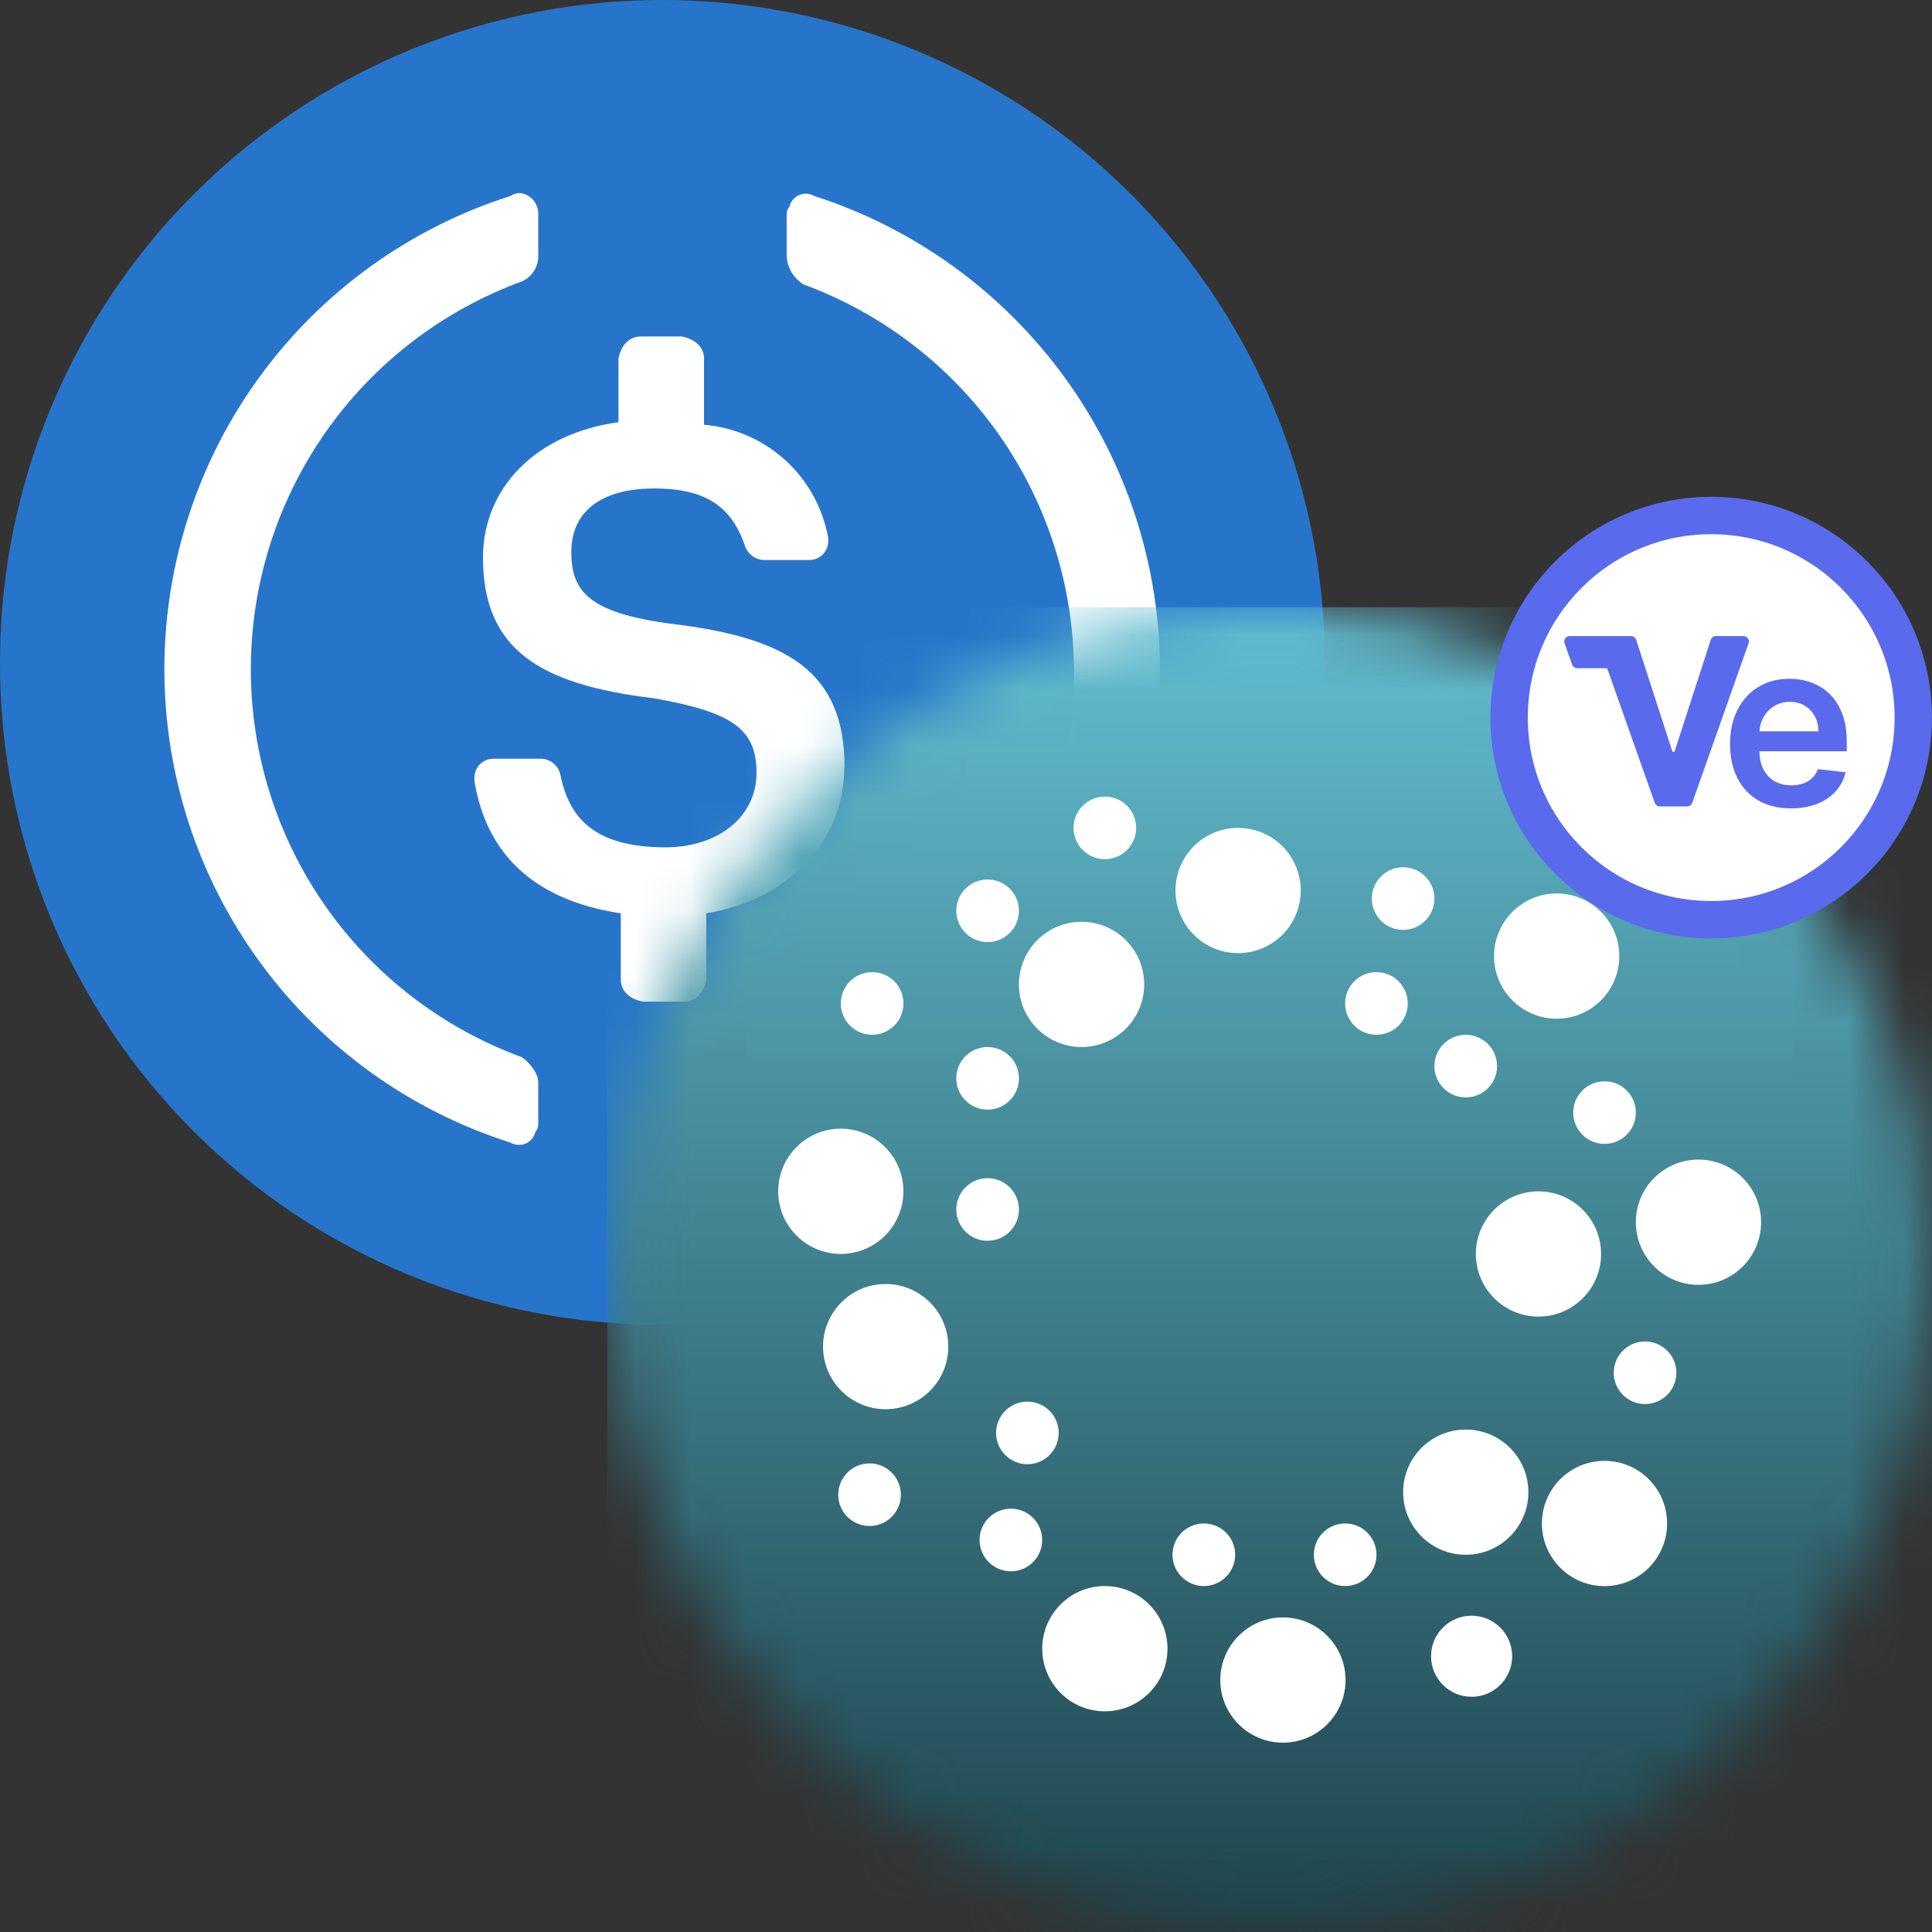 <svg width="35" height="35" viewBox="0 0 35 35" fill="none" xmlns="http://www.w3.org/2000/svg">
<rect x="0" y="0" width="35" height="35" fill="#333333" stroke="none"/>
<g clip-path="url(#clip0_5613_321719)">
<path d="M12 24C14.373 24 16.694 23.296 18.667 21.978C20.64 20.659 22.178 18.785 23.087 16.592C23.995 14.399 24.233 11.987 23.77 9.659C23.306 7.331 22.163 5.193 20.485 3.515C18.807 1.836 16.669 0.694 14.341 0.231C12.013 -0.232 9.601 0.005 7.408 0.913C5.215 1.822 3.341 3.36 2.022 5.333C0.704 7.307 3.63305e-05 9.627 3.63305e-05 12C-0.004 13.577 0.304 15.139 0.906 16.597C1.507 18.055 2.391 19.379 3.506 20.494C4.621 21.609 5.946 22.493 7.403 23.095C8.861 23.696 10.423 24.004 12 24V24Z" fill="#2775CA"/>
<path d="M15.3 13.9C15.3 12.155 14.25 11.549 12.15 11.299C10.649 11.1 10.35 10.699 10.35 10C10.35 9.301 10.85 8.849 11.849 8.849C12.75 8.849 13.25 9.149 13.499 9.9C13.526 9.972 13.575 10.034 13.638 10.078C13.702 10.122 13.777 10.146 13.854 10.145H14.654C14.7 10.146 14.746 10.138 14.789 10.121C14.832 10.104 14.871 10.078 14.904 10.045C14.937 10.012 14.963 9.973 14.98 9.93C14.997 9.887 15.005 9.841 15.004 9.795V9.746C14.907 9.204 14.634 8.709 14.228 8.338C13.821 7.967 13.303 7.741 12.754 7.695V6.495C12.754 6.295 12.604 6.146 12.354 6.096H11.604C11.404 6.096 11.254 6.245 11.204 6.495V7.649C9.7 7.854 8.75 8.849 8.75 10.099C8.75 11.75 9.75 12.4 11.85 12.65C13.25 12.9 13.705 13.195 13.705 13.999C13.705 14.803 13.005 15.35 12.055 15.35C10.755 15.35 10.31 14.804 10.155 14.05C10.14 13.965 10.097 13.889 10.032 13.833C9.967 13.777 9.885 13.746 9.799 13.745H8.945C8.899 13.744 8.853 13.752 8.81 13.77C8.767 13.787 8.728 13.813 8.695 13.845C8.662 13.878 8.637 13.917 8.619 13.96C8.602 14.003 8.594 14.049 8.595 14.095V14.146C8.796 15.396 9.595 16.296 11.246 16.546V17.745C11.246 17.945 11.395 18.096 11.645 18.146H12.396C12.595 18.146 12.746 17.995 12.795 17.745V16.546C14.295 16.296 15.295 15.245 15.295 13.896L15.3 13.9Z" fill="white"/>
<path d="M9.449 19.15C8.011 18.622 6.769 17.666 5.891 16.409C5.014 15.153 4.544 13.657 4.544 12.125C4.544 10.592 5.014 9.097 5.891 7.841C6.769 6.584 8.011 5.628 9.449 5.1C9.545 5.059 9.626 4.988 9.68 4.898C9.734 4.809 9.759 4.705 9.751 4.6V3.9C9.757 3.808 9.73 3.717 9.675 3.643C9.62 3.57 9.54 3.519 9.449 3.5C9.379 3.492 9.308 3.51 9.25 3.55C7.43 4.128 5.841 5.271 4.713 6.813C3.585 8.354 2.978 10.215 2.978 12.125C2.978 14.035 3.585 15.895 4.713 17.437C5.841 18.979 7.43 20.122 9.25 20.7C9.291 20.724 9.338 20.738 9.386 20.741C9.434 20.743 9.482 20.735 9.526 20.715C9.57 20.696 9.609 20.666 9.639 20.629C9.669 20.591 9.69 20.547 9.7 20.5C9.751 20.45 9.751 20.4 9.751 20.3V19.6C9.751 19.45 9.6 19.25 9.449 19.15ZM14.75 3.55C14.709 3.526 14.662 3.512 14.614 3.509C14.566 3.507 14.518 3.516 14.474 3.535C14.43 3.555 14.391 3.584 14.361 3.622C14.331 3.659 14.309 3.703 14.3 3.751C14.251 3.8 14.251 3.85 14.251 3.95V4.649C14.259 4.75 14.29 4.848 14.342 4.935C14.394 5.021 14.466 5.095 14.55 5.15C15.989 5.678 17.231 6.635 18.109 7.891C18.986 9.147 19.456 10.643 19.456 12.175C19.456 13.707 18.986 15.203 18.109 16.459C17.231 17.716 15.989 18.672 14.55 19.2C14.455 19.242 14.374 19.312 14.32 19.402C14.267 19.491 14.242 19.596 14.251 19.7V20.4C14.244 20.492 14.27 20.583 14.326 20.656C14.381 20.73 14.461 20.781 14.55 20.8C14.621 20.808 14.692 20.79 14.75 20.75C16.57 20.164 18.156 19.015 19.282 17.47C20.407 15.924 21.014 14.062 21.014 12.15C21.014 10.238 20.407 8.376 19.282 6.83C18.156 5.285 16.57 4.136 14.75 3.55V3.55Z" fill="white"/>
</g>
<mask id="mask0_5613_321719" style="mask-type:alpha" maskUnits="userSpaceOnUse" x="11" y="11" width="24" height="24">
<circle cx="23" cy="23" r="12" fill="#D9D9D9"/>
</mask>
<g mask="url(#mask0_5613_321719)">
<path d="M35 11V35H11V11H35Z" fill="url(#paint0_linear_5613_321719)"/>
<path d="M15.8 18.746C16.113 18.746 16.367 18.492 16.367 18.178C16.367 17.865 16.113 17.611 15.8 17.611C15.486 17.611 15.232 17.865 15.232 18.178C15.232 18.492 15.486 18.746 15.8 18.746Z" fill="white"/>
<path d="M26.553 25.898C25.927 25.898 25.419 26.405 25.419 27.032C25.419 27.658 25.927 28.166 26.553 28.166C27.18 28.166 27.688 27.658 27.688 27.032C27.688 26.405 27.18 25.898 26.553 25.898Z" fill="white"/>
<path d="M15.185 27.078C15.185 27.391 15.44 27.645 15.753 27.645C16.066 27.645 16.32 27.391 16.32 27.078C16.32 26.765 16.066 26.511 15.753 26.511C15.44 26.511 15.185 26.765 15.185 27.078Z" fill="white"/>
<path d="M23.564 16.133C23.564 15.506 23.056 14.998 22.429 14.998C21.803 14.998 21.295 15.506 21.295 16.133C21.295 16.759 21.803 17.267 22.429 17.267C23.056 17.267 23.564 16.759 23.564 16.133Z" fill="white"/>
<path d="M19.593 16.699C18.967 16.699 18.459 17.207 18.459 17.834C18.459 18.46 18.967 18.968 19.593 18.968C20.22 18.968 20.728 18.46 20.728 17.834C20.728 17.207 20.22 16.699 19.593 16.699Z" fill="white"/>
<path d="M22.376 28.166C22.376 27.852 22.122 27.599 21.809 27.599C21.495 27.599 21.241 27.852 21.241 28.166C21.241 28.479 21.495 28.733 21.809 28.733C22.122 28.733 22.376 28.479 22.376 28.166Z" fill="white"/>
<path d="M14.91 24.395C14.91 25.022 15.418 25.529 16.044 25.529C16.671 25.529 17.179 25.022 17.179 24.395C17.179 23.769 16.671 23.261 16.044 23.261C15.418 23.261 14.91 23.769 14.91 24.395Z" fill="white"/>
<path d="M17.891 17.067C18.205 17.067 18.459 16.813 18.459 16.5C18.459 16.186 18.205 15.933 17.891 15.933C17.578 15.933 17.324 16.186 17.324 16.5C17.324 16.813 17.578 17.067 17.891 17.067Z" fill="white"/>
<path d="M17.891 20.102C18.205 20.102 18.459 19.848 18.459 19.535C18.459 19.222 18.205 18.968 17.891 18.968C17.578 18.968 17.324 19.222 17.324 19.535C17.324 19.848 17.578 20.102 17.891 20.102Z" fill="white"/>
<path d="M20.015 31.002C20.642 31.002 21.15 30.494 21.15 29.868C21.15 29.241 20.642 28.733 20.015 28.733C19.389 28.733 18.881 29.241 18.881 29.868C18.881 30.494 19.389 31.002 20.015 31.002Z" fill="white"/>
<path d="M18.045 25.959C18.045 26.272 18.299 26.526 18.612 26.526C18.925 26.526 19.179 26.272 19.179 25.959C19.179 25.645 18.925 25.392 18.612 25.392C18.299 25.392 18.045 25.645 18.045 25.959Z" fill="white"/>
<path d="M18.313 28.466C18.626 28.466 18.88 28.212 18.88 27.898C18.88 27.585 18.626 27.331 18.313 27.331C18 27.331 17.746 27.585 17.746 27.898C17.746 28.212 18 28.466 18.313 28.466Z" fill="white"/>
<path d="M17.891 22.478C18.205 22.478 18.459 22.224 18.459 21.911C18.459 21.598 18.205 21.344 17.891 21.344C17.578 21.344 17.324 21.598 17.324 21.911C17.324 22.224 17.578 22.478 17.891 22.478Z" fill="white"/>
<path d="M26.553 18.746C26.24 18.746 25.986 19 25.986 19.314C25.986 19.626 26.24 19.881 26.553 19.881C26.867 19.881 27.121 19.626 27.121 19.314C27.12 19 26.867 18.746 26.553 18.746Z" fill="white"/>
<path d="M31.904 22.141C31.904 21.514 31.396 21.007 30.769 21.007C30.143 21.007 29.635 21.515 29.635 22.141C29.635 22.768 30.143 23.276 30.769 23.276C31.396 23.276 31.904 22.768 31.904 22.141V22.141Z" fill="white"/>
<path d="M26.659 29.27C26.254 29.27 25.925 29.598 25.925 30.004C25.925 30.41 26.254 30.739 26.659 30.739C27.065 30.739 27.394 30.41 27.394 30.004C27.394 29.599 27.065 29.27 26.659 29.27Z" fill="white"/>
<path d="M19.448 14.998C19.448 15.311 19.702 15.565 20.015 15.565C20.329 15.565 20.583 15.311 20.583 14.998C20.583 14.685 20.329 14.431 20.015 14.431C19.702 14.431 19.448 14.685 19.448 14.998Z" fill="white"/>
<path d="M15.232 22.716C15.858 22.716 16.366 22.208 16.366 21.582C16.366 20.955 15.858 20.447 15.232 20.447C14.605 20.447 14.098 20.955 14.098 21.582C14.098 22.208 14.605 22.716 15.232 22.716Z" fill="white"/>
<path d="M24.376 30.436C24.376 29.809 23.868 29.301 23.242 29.301C22.615 29.301 22.107 29.809 22.107 30.436C22.107 31.062 22.615 31.57 23.242 31.57C23.868 31.57 24.376 31.062 24.376 30.436Z" fill="white"/>
<path d="M29.068 19.589C28.754 19.589 28.5 19.843 28.5 20.156C28.5 20.469 28.754 20.723 29.068 20.723C29.381 20.723 29.635 20.469 29.635 20.156C29.635 19.843 29.381 19.589 29.068 19.589Z" fill="white"/>
<path d="M24.369 28.733C24.682 28.733 24.936 28.479 24.936 28.166C24.936 27.852 24.682 27.599 24.369 27.599C24.055 27.599 23.802 27.852 23.802 28.166C23.802 28.479 24.055 28.733 24.369 28.733Z" fill="white"/>
<path d="M25.419 15.711C25.105 15.711 24.852 15.965 24.852 16.278C24.852 16.591 25.105 16.846 25.419 16.846C25.732 16.846 25.986 16.591 25.986 16.278C25.986 15.965 25.732 15.711 25.419 15.711Z" fill="white"/>
<path d="M28.201 18.455C28.828 18.455 29.335 17.947 29.335 17.321C29.335 16.694 28.828 16.186 28.201 16.186C27.575 16.186 27.066 16.694 27.066 17.321C27.066 17.947 27.575 18.455 28.201 18.455Z" fill="white"/>
<path d="M24.368 18.178C24.368 18.492 24.622 18.746 24.935 18.746C25.249 18.746 25.503 18.492 25.503 18.178C25.503 17.865 25.249 17.611 24.935 17.611C24.622 17.611 24.368 17.865 24.368 18.178Z" fill="white"/>
<path d="M29.067 28.734C29.694 28.734 30.201 28.226 30.201 27.599C30.201 26.973 29.694 26.465 29.067 26.465C28.441 26.465 27.933 26.973 27.933 27.599C27.933 28.226 28.441 28.734 29.067 28.734Z" fill="white"/>
<path d="M28.673 23.519C29.116 23.076 29.116 22.358 28.673 21.915C28.23 21.472 27.512 21.472 27.069 21.915C26.626 22.358 26.626 23.076 27.069 23.519C27.512 23.962 28.23 23.962 28.673 23.519Z" fill="white"/>
<path d="M30.367 24.823C30.343 24.526 30.094 24.302 29.802 24.302C29.787 24.302 29.771 24.302 29.755 24.304C29.443 24.329 29.211 24.603 29.236 24.915C29.262 25.227 29.536 25.46 29.848 25.434C30.16 25.409 30.392 25.135 30.367 24.823Z" fill="white"/>
</g>
<circle cx="31" cy="13" r="3.661" fill="white" stroke="#596AEC" stroke-width="0.677"/>
<path d="M31.086 11.523C31.043 11.523 31.005 11.55 30.992 11.591L30.34 13.604C30.333 13.627 30.3 13.627 30.293 13.604L29.641 11.591C29.628 11.55 29.59 11.523 29.547 11.523H28.437C28.369 11.523 28.321 11.59 28.344 11.654L28.48 12.039C28.493 12.079 28.531 12.105 28.573 12.105H29.098C29.108 12.105 29.118 12.112 29.121 12.122L29.977 14.543C29.991 14.583 30.028 14.609 30.07 14.609H30.563C30.605 14.609 30.643 14.583 30.657 14.543L31.677 11.654C31.7 11.59 31.652 11.523 31.584 11.523H31.086Z" fill="#596AEC"/>
<path d="M32.446 14.644C32.218 14.644 32.021 14.597 31.855 14.502C31.691 14.406 31.564 14.271 31.475 14.097C31.386 13.921 31.342 13.714 31.342 13.477C31.342 13.243 31.386 13.038 31.475 12.861C31.565 12.684 31.69 12.545 31.851 12.447C32.012 12.347 32.201 12.297 32.418 12.297C32.558 12.297 32.69 12.32 32.814 12.365C32.94 12.41 33.05 12.479 33.146 12.572C33.242 12.666 33.318 12.786 33.374 12.931C33.429 13.075 33.456 13.246 33.456 13.445V13.61H31.594V13.249H32.943C32.942 13.146 32.92 13.055 32.876 12.975C32.833 12.894 32.772 12.831 32.694 12.784C32.617 12.738 32.528 12.714 32.425 12.714C32.316 12.714 32.219 12.741 32.137 12.794C32.054 12.847 31.989 12.916 31.943 13.002C31.897 13.086 31.874 13.18 31.873 13.281V13.596C31.873 13.729 31.897 13.842 31.946 13.937C31.994 14.03 32.062 14.102 32.148 14.153C32.235 14.202 32.337 14.227 32.453 14.227C32.531 14.227 32.602 14.216 32.665 14.194C32.728 14.171 32.783 14.139 32.829 14.095C32.875 14.052 32.91 13.998 32.934 13.934L33.434 13.99C33.403 14.122 33.343 14.238 33.254 14.336C33.166 14.434 33.053 14.51 32.916 14.564C32.779 14.617 32.622 14.644 32.446 14.644Z" fill="#596AEC"/>
<defs>
<linearGradient id="paint0_linear_5613_321719" x1="23" y1="35" x2="23" y2="11" gradientUnits="userSpaceOnUse">
<stop stop-color="#1E444C"/>
<stop offset="1" stop-color="#62BDD0"/>
</linearGradient>
<clipPath id="clip0_5613_321719">
<rect width="24" height="24" fill="white"/>
</clipPath>
</defs>
</svg>
